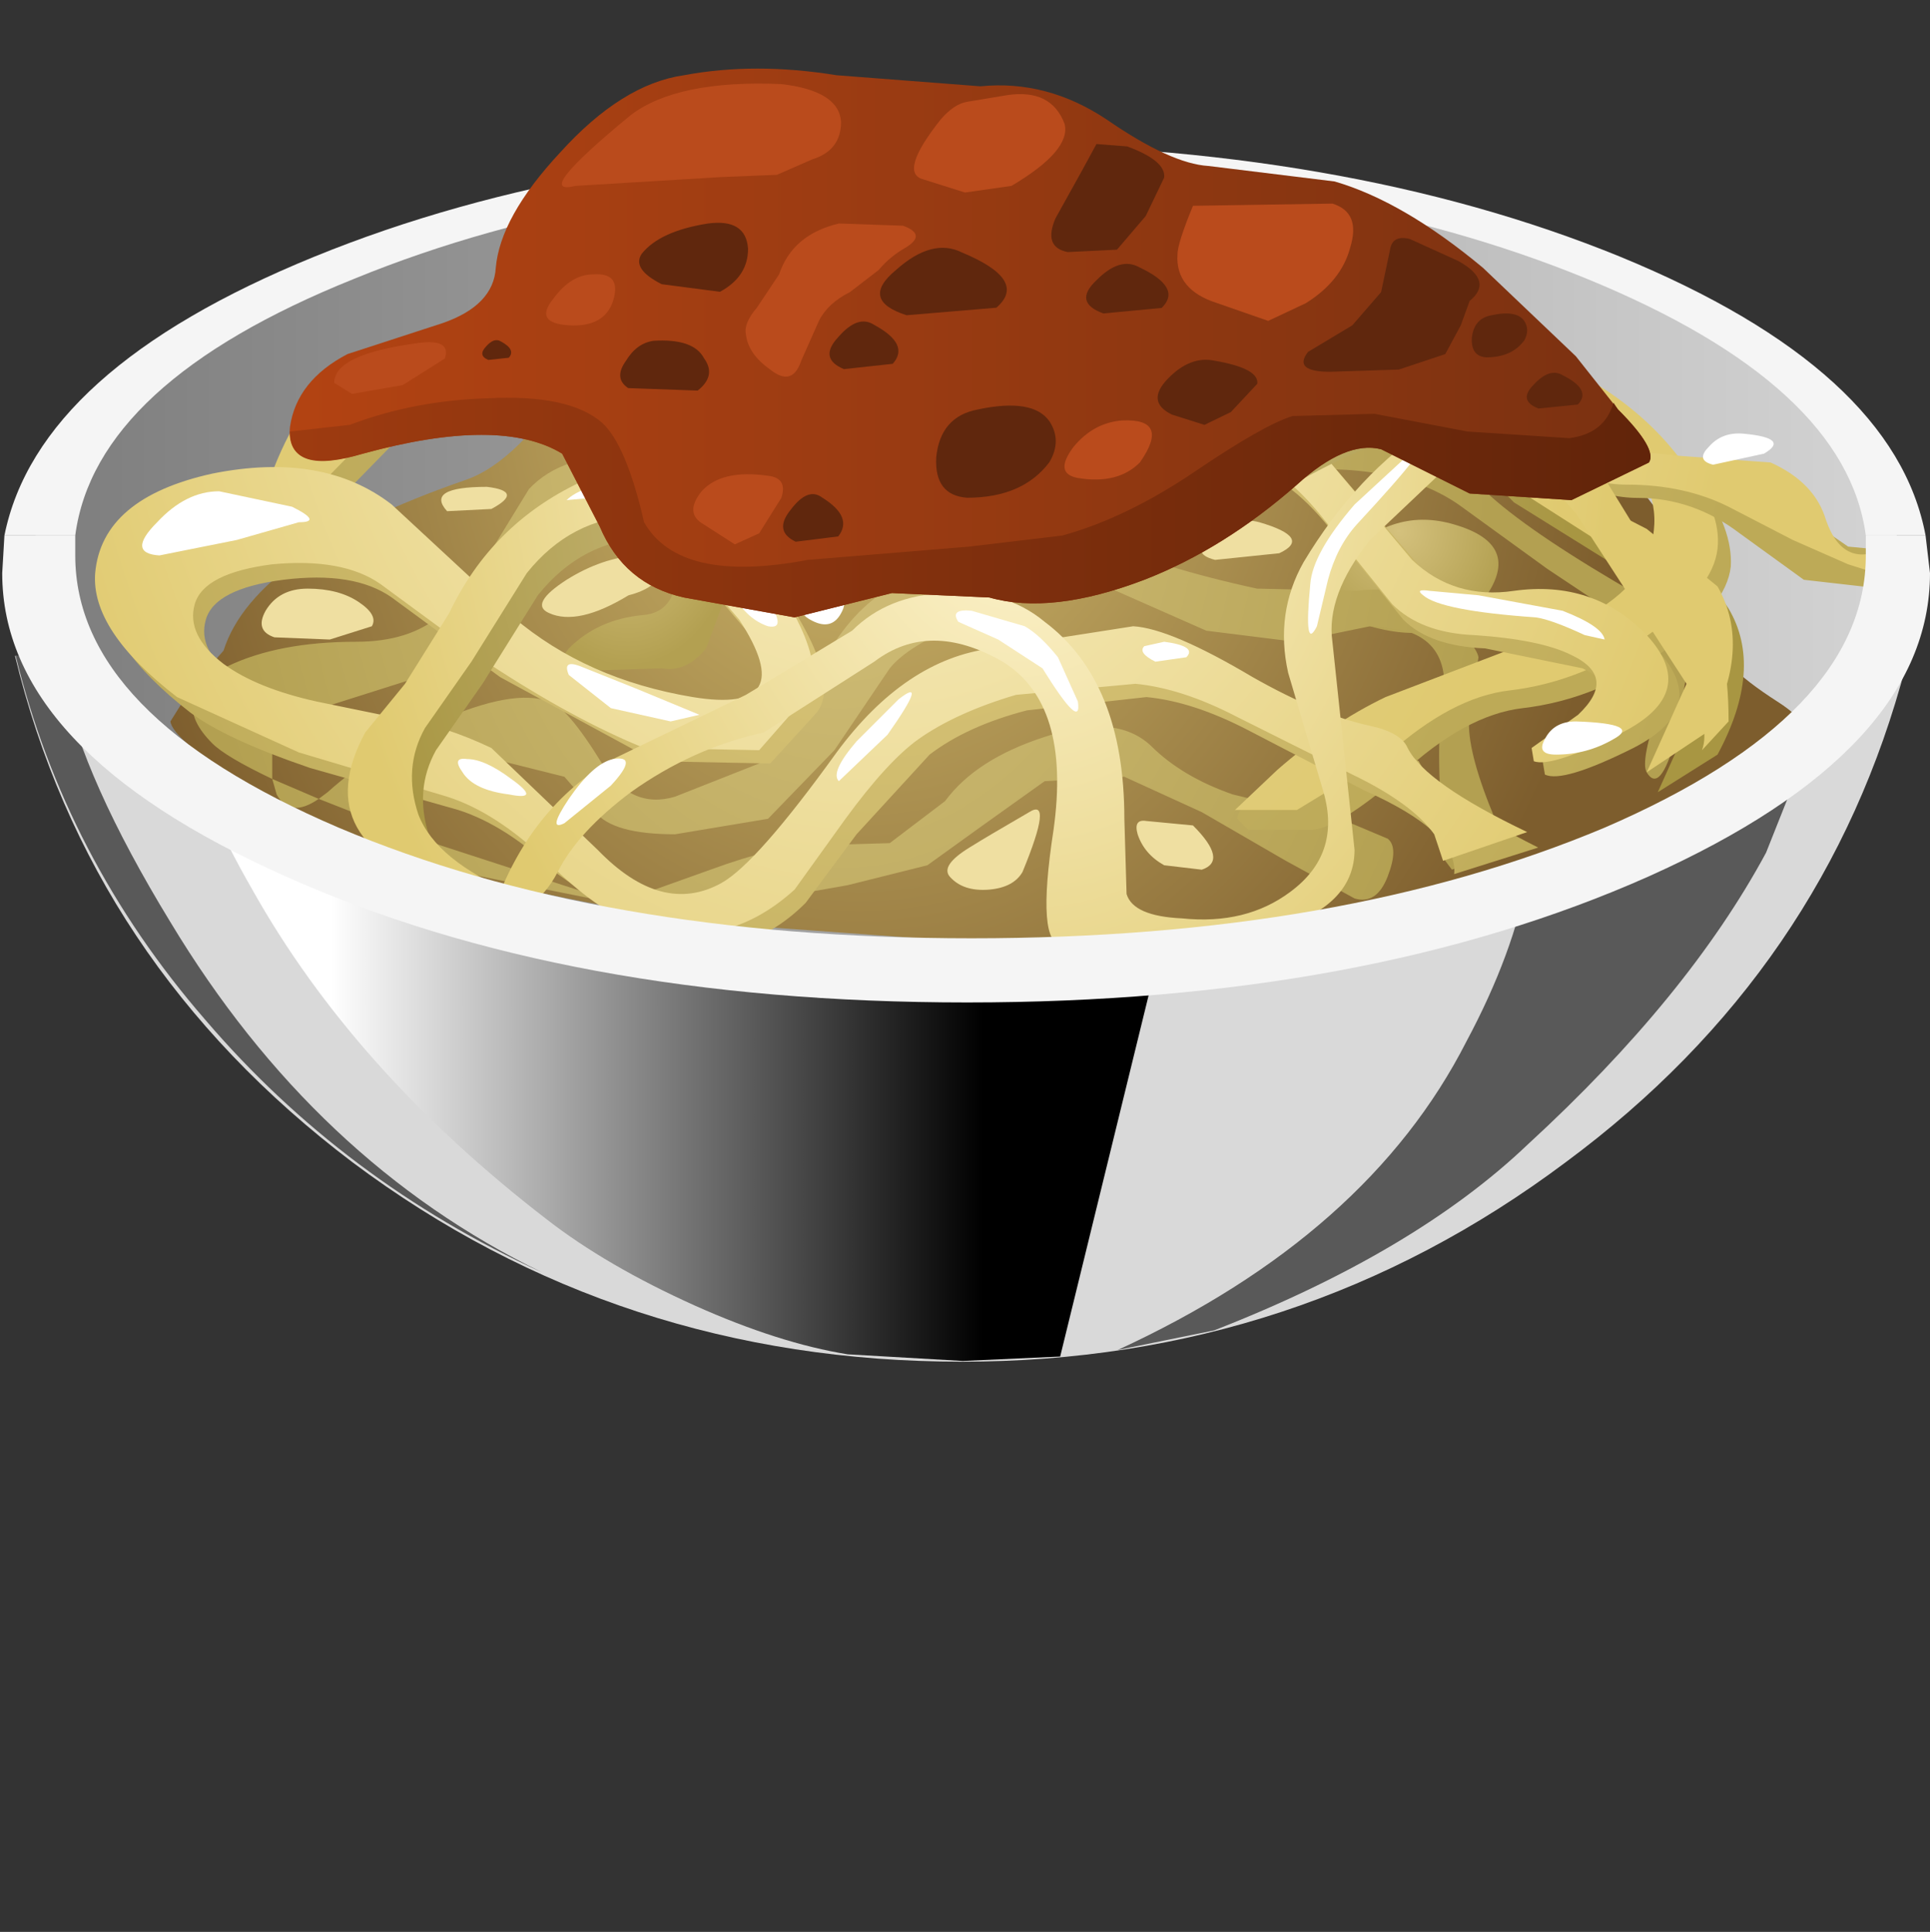 <?xml version="1.0" encoding="UTF-8" standalone="no"?>
<svg xmlns:xlink="http://www.w3.org/1999/xlink" height="43.65px" width="43.6px" xmlns="http://www.w3.org/2000/svg">
  <rect width="100%" height="100%" fill="#333333" stroke="none"/>
  <g transform="matrix(1.0, 0.0, 0.0, 1.0, 0.0, 0.0)">
    <use height="10.8" transform="matrix(1.24, 0.0, 0.0, 1.477, 0.338, 14.815)" width="34.45" xlink:href="#shape0"/>
    <use height="14.05" transform="matrix(1.0, 0.0, 0.0, 1.0, 4.25, 16.7)" width="22.65" xlink:href="#sprite0"/>
    <use height="14.5" transform="matrix(1.0, 0.0, 0.0, 1.0, 25.25, 16.0)" width="15.95" xlink:href="#sprite1"/>
    <use height="13.95" transform="matrix(1.0, 0.0, 0.0, 1.0, 0.35, 14.8)" width="11.9" xlink:href="#sprite2"/>
    <use height="20.7" transform="matrix(1.0, 0.0, 0.0, 1.0, 0.1, 1.55)" width="43.4" xlink:href="#shape4"/>
    <use height="1.6" transform="matrix(1.0, 0.0, 0.0, 1.0, 14.45, 5.05)" width="2.45" xlink:href="#sprite3"/>
    <use height="1.35" transform="matrix(1.0, 0.0, 0.0, 1.0, 14.0, 7.7)" width="2.0" xlink:href="#sprite4"/>
    <use height="2.1" transform="matrix(1.0, 0.0, 0.0, 1.0, 21.15, 9.15)" width="2.7" xlink:href="#sprite5"/>
    <use height="1.25" transform="matrix(1.0, 0.0, 0.0, 1.0, 24.55, 5.95)" width="1.85" xlink:href="#sprite6"/>
    <use height="2.55" transform="matrix(1.0, 0.0, 0.0, 1.0, 23.75, 3.2)" width="2.55" xlink:href="#sprite7"/>
    <use height="3.0" transform="matrix(1.0, 0.0, 0.0, 1.0, 29.45, 5.4)" width="3.95" xlink:href="#sprite8"/>
    <use height="1.0" transform="matrix(1.0, 0.0, 0.0, 1.0, 33.25, 7.05)" width="1.25" xlink:href="#sprite9"/>
    <use height="0.9" transform="matrix(1.0, 0.0, 0.0, 1.0, 34.5, 8.4)" width="1.25" xlink:href="#sprite10"/>
    <use height="1.45" transform="matrix(1.0, 0.0, 0.0, 1.0, 26.15, 8.15)" width="2.25" xlink:href="#sprite11"/>
    <use height="1.7" transform="matrix(1.0, 0.0, 0.0, 1.0, 19.9, 5.6)" width="2.85" xlink:href="#sprite12"/>
    <use height="1.2" transform="matrix(1.0, 0.0, 0.0, 1.0, 18.75, 7.25)" width="1.55" xlink:href="#sprite13"/>
    <use height="1.2" transform="matrix(1.0, 0.0, 0.0, 1.0, 17.7, 11.15)" width="1.35" xlink:href="#sprite14"/>
    <use height="0.5" transform="matrix(1.0, 0.0, 0.0, 1.0, 10.9, 7.7)" width="0.65" xlink:href="#sprite15"/>
    <use height="20.75" transform="matrix(1.0, 0.0, 0.0, 1.0, 0.05, 1.9)" width="43.55" xlink:href="#shape12"/>
  </g>
  <defs>
    <g id="shape0" transform="matrix(1.0, 0.0, 0.0, 1.0, -4.75, -32.85)">
      <path d="M39.05 33.05 L39.2 33.0 Q37.75 37.65 33.0 40.6 28.15 43.65 22.0 43.65 15.75 43.65 10.9 40.6 6.1 37.55 4.75 32.85 L5.05 32.95 Q6.55 34.05 11.2 34.8 L22.15 35.5 32.8 34.8 Q37.45 34.15 39.05 33.05" fill="#d9d9d9" fill-rule="evenodd" stroke="none"/>
    </g>
    <g id="sprite0" transform="matrix(1.0, 0.0, 0.0, 1.0, 0.0, 0.0)">
      <use height="14.05" transform="matrix(1.0, 0.0, 0.0, 1.0, 0.0, 0.0)" width="22.65" xlink:href="#shape1"/>
    </g>
    <g id="shape1" transform="matrix(1.0, 0.0, 0.0, 1.0, 0.0, 0.0)">
      <path d="M2.5 0.6 Q8.55 2.0 17.65 2.0 L22.65 1.9 19.7 13.95 17.5 14.05 14.9 13.9 Q13.35 13.65 11.45 12.8 9.45 11.9 8.1 10.85 3.75 7.5 1.45 3.4 0.3 1.4 0.0 0.0 L2.5 0.6" fill="url(#gradient0)" fill-rule="evenodd" stroke="none"/>
    </g>
    <linearGradient gradientTransform="matrix(0.009, 0.0, 0.0, -0.009, 10.6, 7.05)" gradientUnits="userSpaceOnUse" id="gradient0" spreadMethod="pad" x1="-819.2" x2="819.2">
      <stop offset="0.0" stop-color="#ffffff"/>
      <stop offset="1.0" stop-color="#000000"/>
    </linearGradient>
    <g id="sprite1" transform="matrix(1.0, 0.0, 0.0, 1.0, 0.0, 0.0)">
      <use height="13.1" transform="matrix(0.927, 0.0, 0.0, 1.107, 0.0, 0.0)" width="17.2" xlink:href="#shape2"/>
    </g>
    <g id="shape2" transform="matrix(1.0, 0.0, 0.0, 1.0, 0.0, 0.0)">
      <path d="M10.15 1.55 Q14.85 0.85 17.2 0.0 L15.8 2.95 Q13.9 5.9 10.0 8.9 7.25 11.1 2.35 12.7 L0.0 13.1 Q6.1 10.75 8.5 6.8 9.65 5.0 10.0 3.4 L10.15 1.55" fill="#595959" fill-rule="evenodd" stroke="none"/>
    </g>
    <g id="sprite2" transform="matrix(1.0, 0.0, 0.0, 1.0, 0.0, 0.0)">
      <use height="12.6" transform="matrix(0.933, 0.0, 0.0, 1.107, 0.0, 0.0)" width="12.75" xlink:href="#shape3"/>
    </g>
    <g id="shape3" transform="matrix(1.0, 0.0, 0.0, 1.0, 0.0, 0.0)">
      <path d="M12.75 12.6 Q7.95 10.75 4.6 7.45 1.2 4.15 0.0 0.0 L0.4 0.1 1.15 0.55 Q1.65 2.55 3.75 5.45 7.25 10.35 12.75 12.6" fill="#595959" fill-rule="evenodd" stroke="none"/>
    </g>
    <g id="shape4" transform="matrix(1.0, 0.0, 0.0, 1.0, -0.1, -1.55)">
      <path d="M36.75 6.15 Q42.9 8.9 42.9 12.8 42.9 16.7 36.75 19.5 30.55 22.25 21.85 22.25 13.1 22.25 6.95 19.5 0.75 16.7 0.75 12.8 0.75 8.9 6.95 6.15 13.1 3.4 21.85 3.4 30.55 3.4 36.75 6.15" fill="url(#gradient1)" fill-rule="evenodd" stroke="none"/>
      <path d="M43.5 12.1 L42.15 12.1 Q41.7 8.7 35.85 6.3 30.0 3.9 21.95 3.9 13.85 3.9 8.0 6.3 2.15 8.65 1.7 12.1 L0.1 12.1 Q0.85 8.35 7.1 5.8 13.35 3.25 21.85 3.25 30.35 3.25 36.6 5.8 42.8 8.35 43.5 12.1" fill="#f5f5f5" fill-rule="evenodd" stroke="none"/>
      <path d="M24.9 21.5 L15.95 20.85 Q12.05 20.25 9.3 19.45 7.4 18.9 5.55 17.75 3.9 16.7 3.85 16.3 L4.35 15.5 5.05 14.7 Q5.75 12.5 10.5 10.85 11.7 10.45 13.0 8.4 14.2 6.5 14.95 6.45 19.0 6.1 21.55 6.55 22.45 6.7 24.3 7.6 25.85 8.35 26.9 8.3 L31.35 7.9 Q34.45 7.75 35.15 8.55 L37.45 11.55 Q38.85 13.7 38.8 14.45 38.75 14.95 40.15 15.85 41.25 16.55 40.55 17.05 38.6 18.4 35.6 19.5 30.6 21.3 24.9 21.5" fill="url(#gradient2)" fill-rule="evenodd" stroke="none"/>
      <path d="M14.95 6.45 Q16.2 6.2 15.4 7.15 14.3 8.4 14.6 8.75 L16.05 8.6 Q17.05 8.1 17.15 8.35 17.35 8.95 16.55 9.35 L14.1 9.45 Q12.65 9.15 13.3 7.9 13.95 6.7 14.95 6.45" fill="url(#gradient3)" fill-rule="evenodd" stroke="none"/>
      <path d="M15.9 11.4 Q16.55 11.3 16.6 12.05 L16.4 13.45 15.95 14.65 Q15.5 15.2 14.95 15.1 L13.4 15.15 12.4 15.25 12.85 14.65 Q13.5 14.0 14.5 13.9 15.35 13.85 15.3 12.65 15.25 11.45 15.9 11.4" fill="url(#gradient4)" fill-rule="evenodd" stroke="none"/>
      <path d="M32.85 11.85 Q34.4 12.3 33.55 13.5 32.7 14.65 30.95 14.15 29.25 13.65 30.4 12.55 31.5 11.45 32.85 11.85" fill="url(#gradient5)" fill-rule="evenodd" stroke="none"/>
      <path d="M32.5 13.8 Q33.35 14.55 33.4 14.85 L33.2 16.15 Q33.1 16.8 33.65 18.2 34.1 19.25 33.6 19.35 L32.8 19.65 32.65 19.45 Q32.4 16.9 32.6 15.85 32.85 14.15 30.95 14.15 L29.25 14.5 27.25 14.25 25.1 13.3 Q24.1 12.9 23.5 13.3 L21.7 14.1 Q20.5 14.6 20.1 15.1 L18.85 16.95 17.35 18.5 15.25 18.85 Q13.85 18.85 13.45 18.35 L12.75 17.55 11.35 17.2 Q10.35 17.1 9.3 17.65 8.3 18.2 8.6 18.6 L9.95 19.1 13.95 20.4 16.05 19.65 Q17.55 19.1 18.4 19.1 L20.1 19.05 21.35 18.1 Q22.05 17.15 23.6 16.65 25.2 16.1 26.0 16.85 26.7 17.55 27.85 17.95 L29.3 18.3 30.4 18.55 31.35 18.95 Q31.6 19.15 31.35 19.8 31.1 20.45 30.6 20.3 L29.05 19.45 27.15 18.35 25.4 17.55 23.6 17.65 22.2 18.65 20.95 19.55 19.15 20.0 17.45 20.3 16.75 20.55 15.55 20.65 13.95 20.4 13.85 20.4 10.85 19.8 Q8.95 19.05 8.6 18.6 L7.2 18.05 Q6.55 18.5 6.25 17.95 L6.15 17.6 Q5.1 17.1 4.8 16.8 3.75 15.75 5.15 15.05 6.3 14.5 8.05 14.5 9.25 14.5 9.95 13.9 L11.0 12.6 11.95 11.05 Q12.7 10.25 14.2 10.3 L16.95 9.75 18.75 8.85 20.25 8.55 22.45 9.0 Q23.1 9.2 24.0 10.0 L26.7 10.3 30.85 9.85 Q32.3 9.85 33.45 11.0 34.3 11.85 36.5 13.15 38.25 14.15 38.2 14.65 L37.85 16.7 Q37.5 17.95 37.2 17.45 37.05 17.2 37.5 15.9 37.85 14.75 37.05 14.25 L34.95 12.85 32.95 11.4 Q31.5 10.4 28.9 10.65 L26.65 11.0 24.35 10.8 23.5 9.9 Q23.15 9.45 21.85 9.5 L18.7 10.2 15.9 10.9 13.65 11.25 Q12.65 11.55 12.1 12.45 L10.9 14.3 Q10.15 15.2 9.3 15.35 L7.25 16.0 Q6.2 16.45 6.15 16.8 L6.15 17.6 7.2 18.05 7.4 17.9 Q8.4 17.0 9.9 16.3 11.6 15.55 12.4 15.85 12.8 15.95 13.6 17.25 14.25 18.3 15.25 18.0 L17.15 17.25 Q17.75 16.85 18.2 15.75 19.4 12.95 21.4 12.95 21.95 12.95 22.75 12.25 23.4 11.7 24.45 12.1 26.3 12.85 28.4 13.3 L30.65 13.35 Q31.8 13.2 32.5 13.8" fill="url(#gradient6)" fill-rule="evenodd" stroke="none"/>
      <path d="M35.3 9.4 L30.1 8.6 Q28.95 8.5 27.45 7.3 25.85 6.05 25.1 5.9 L22.75 5.1 Q21.4 4.8 19.9 5.9 L16.95 8.25 Q15.6 9.3 14.6 9.4 L11.8 9.15 Q10.05 8.95 9.3 9.6 L7.1 11.85 Q5.9 13.0 6.1 12.15 7.2 8.15 9.8 8.15 L11.45 8.15 Q15.2 8.6 16.5 7.35 L19.65 4.75 Q22.1 3.25 23.6 3.65 24.55 3.95 26.55 5.65 28.4 7.25 30.0 7.5 L33.75 8.15 Q35.45 8.5 36.45 9.1 37.6 9.85 38.4 10.9 39.15 11.95 39.1 12.8 39.0 13.7 37.6 14.7 36.1 15.8 34.4 16.0 33.1 16.15 31.65 17.5 30.2 18.75 29.6 18.75 L28.2 18.75 27.95 18.5 Q27.95 18.15 29.2 17.5 L33.8 15.55 Q37.0 14.1 37.45 13.1 38.0 11.95 37.2 10.8 36.5 9.7 35.3 9.4" fill="url(#gradient7)" fill-rule="evenodd" stroke="none"/>
      <path d="M35.0 9.0 L29.8 8.2 Q28.65 8.1 27.15 6.9 25.55 5.65 24.8 5.5 L22.45 4.7 Q21.1 4.4 19.6 5.5 L16.65 7.85 Q15.3 8.9 14.3 9.0 L11.5 8.75 Q9.7 8.55 8.95 9.2 L6.75 11.45 Q5.55 12.65 5.8 11.75 6.9 7.75 9.45 7.75 L11.1 7.75 Q14.9 8.2 16.15 6.95 L19.35 4.35 Q21.8 2.85 23.25 3.25 24.25 3.55 26.25 5.25 28.1 6.85 29.65 7.1 L33.4 7.7 Q35.1 8.05 36.1 8.7 37.3 9.45 38.05 10.5 38.9 11.55 38.8 12.4 38.7 13.3 37.3 14.3 35.8 15.4 34.1 15.6 32.8 15.75 31.35 17.05 L29.3 18.3 27.9 18.3 28.85 17.4 Q30.05 16.35 31.3 15.75 L34.7 14.45 Q36.7 13.7 37.15 12.7 37.7 11.55 36.9 10.4 36.2 9.3 35.0 9.0" fill="url(#gradient8)" fill-rule="evenodd" stroke="none"/>
      <path d="M40.75 13.1 L39.3 12.05 Q38.25 11.25 37.0 11.25 35.6 11.25 34.15 9.85 L32.05 7.25 Q31.3 6.15 29.4 6.3 27.75 6.4 26.5 7.25 24.85 8.4 24.15 9.25 23.05 10.55 24.8 10.45 L27.7 9.6 Q28.9 9.2 30.05 10.45 L32.2 12.95 Q33.15 13.9 34.5 13.65 36.25 13.4 37.45 14.7 38.65 16.0 36.9 16.9 35.3 17.7 34.9 17.5 L34.85 17.2 35.9 16.45 Q36.8 15.6 35.75 15.1 L33.55 14.65 Q32.3 14.6 31.7 14.0 L30.05 11.95 Q29.05 10.7 28.15 10.6 L26.05 10.85 23.4 11.25 20.85 11.7 Q19.95 11.95 19.6 11.1 L18.55 8.2 Q17.9 6.25 17.45 5.8 16.55 4.8 15.4 4.65 13.85 4.35 13.5 6.45 13.2 8.45 14.55 10.05 L16.95 12.4 Q19.15 15.2 18.45 16.1 L17.4 17.25 14.8 17.2 11.3 15.3 8.85 13.5 Q8.0 12.9 6.4 13.1 4.85 13.3 4.65 14.0 4.45 14.7 5.3 15.3 6.05 15.85 7.4 16.15 L9.35 16.55 Q10.3 16.7 11.35 17.2 L13.8 19.5 Q15.25 21.0 16.55 20.25 17.35 19.8 19.15 17.3 20.7 15.25 22.65 14.95 L25.85 14.5 Q26.7 14.5 28.55 15.6 30.05 16.45 31.2 16.7 L32.05 17.2 Q32.45 18.0 34.75 19.15 L32.85 19.75 Q32.95 18.8 30.8 17.85 L28.2 16.5 Q26.95 15.85 25.9 15.75 L23.2 16.05 Q21.85 16.4 21.0 17.05 L19.35 18.85 18.2 20.4 Q16.7 21.9 14.65 21.2 L12.6 19.75 Q11.45 18.65 10.35 18.3 L7.0 17.35 Q5.1 16.7 4.3 16.1 2.3 14.55 2.4 13.25 2.55 11.55 5.05 11.05 7.55 10.55 9.1 11.75 L11.85 14.3 Q13.55 15.7 15.9 16.1 18.35 16.5 16.95 14.35 L13.5 10.3 Q11.85 8.45 11.7 6.95 11.6 5.4 13.15 3.9 14.7 2.4 16.5 3.3 18.2 4.1 19.2 6.3 L20.0 9.75 Q20.2 10.85 21.85 9.5 25.5 6.6 26.7 5.85 29.65 4.0 31.2 4.85 32.55 5.55 32.9 6.5 33.4 7.85 34.1 8.55 L36.3 10.35 38.25 10.5 Q39.05 10.25 40.3 11.35 L41.75 12.35 42.8 12.45 42.9 12.9 Q43.6 13.35 42.95 13.35 L40.75 13.1" fill="url(#gradient9)" fill-rule="evenodd" stroke="none"/>
      <path d="M41.75 12.75 L40.5 12.2 39.05 11.45 Q38.05 10.95 36.75 10.95 35.35 10.95 33.9 9.55 L31.8 6.95 Q31.05 5.85 29.15 6.0 27.45 6.1 26.25 6.95 24.6 8.1 23.9 8.95 22.8 10.25 24.55 10.15 L27.45 9.3 Q28.65 8.9 29.8 10.15 L31.9 12.65 Q32.85 13.55 34.2 13.35 36.0 13.1 37.2 14.35 38.4 15.65 36.65 16.55 35.05 17.35 34.65 17.2 L34.6 16.9 35.65 16.15 Q36.55 15.3 35.5 14.8 34.8 14.45 33.3 14.35 32.1 14.3 31.45 13.65 L29.8 11.6 Q28.8 10.4 27.9 10.3 L25.8 10.55 23.15 10.95 20.6 11.4 Q19.7 11.65 19.35 10.8 L18.3 7.9 Q17.65 5.95 17.2 5.5 16.25 4.5 15.15 4.3 13.6 4.05 13.25 6.15 12.95 8.15 14.3 9.7 L16.7 12.05 Q18.9 14.85 18.2 15.75 L17.15 16.95 14.55 16.9 Q12.95 16.25 11.05 15.0 L8.6 13.2 Q7.75 12.6 6.15 12.75 4.6 12.95 4.4 13.65 4.2 14.35 5.05 15.0 5.8 15.55 7.15 15.85 L9.1 16.25 Q10.05 16.4 11.1 16.9 L13.5 19.2 Q14.95 20.7 16.3 19.95 17.1 19.5 18.9 17.0 20.45 14.9 22.4 14.65 L25.6 14.15 Q26.45 14.2 28.3 15.3 29.8 16.15 30.95 16.4 31.65 16.55 31.8 16.9 32.2 17.7 34.5 18.8 L32.6 19.45 32.4 18.85 Q31.9 18.15 30.55 17.5 L27.95 16.2 Q26.7 15.55 25.65 15.45 L22.95 15.7 Q21.6 16.1 20.75 16.7 20.05 17.2 19.1 18.5 L17.95 20.1 Q16.35 21.55 14.4 20.9 13.5 20.6 12.35 19.45 11.2 18.35 10.1 18.0 L6.75 17.0 4.0 15.75 Q2.05 14.25 2.15 12.95 2.3 11.25 4.8 10.7 7.3 10.2 8.85 11.4 L11.6 13.95 Q13.25 15.35 15.65 15.75 18.1 16.15 16.7 14.0 L13.25 10.0 Q11.6 8.1 11.45 6.65 11.35 5.1 12.9 3.55 14.45 2.1 16.25 2.95 17.95 3.75 18.95 5.95 L19.7 9.45 Q19.95 10.5 21.6 9.2 L26.45 5.55 Q29.4 3.7 30.95 4.5 32.25 5.2 32.65 6.2 33.1 7.45 33.85 8.2 L36.05 10.1 37.95 10.3 40.0 10.45 Q41.0 10.9 41.25 11.75 41.65 12.9 42.65 12.35 43.35 13.05 42.7 13.05 L41.75 12.75" fill="url(#gradient10)" fill-rule="evenodd" stroke="none"/>
      <path d="M31.7 9.1 Q32.8 9.1 33.55 9.55 L35.35 11.1 Q36.05 11.75 37.45 12.45 38.6 13.05 39.05 13.75 39.85 15.1 38.8 17.05 L37.45 17.9 38.35 15.9 Q38.9 14.6 37.25 13.25 L34.2 11.35 Q33.05 10.15 32.4 9.9 31.35 9.6 28.45 11.4 25.75 13.15 22.95 13.15 L19.85 13.2 Q19.2 13.55 17.65 12.9 15.8 12.1 14.65 12.15 13.15 12.2 12.15 13.45 L10.9 15.45 9.85 16.95 Q9.35 17.85 9.7 18.9 10.35 20.55 13.65 21.2 13.0 21.35 10.5 20.55 7.15 19.5 8.5 17.05 L9.4 15.95 10.4 14.3 Q11.35 12.35 13.35 11.4 15.7 10.2 18.2 11.6 18.95 12.05 19.75 12.1 L21.55 12.15 Q24.85 12.15 26.1 11.4 L28.7 10.05 Q30.7 9.1 31.7 9.1" fill="url(#gradient11)" fill-rule="evenodd" stroke="none"/>
      <path d="M31.45 8.6 Q32.5 8.6 33.3 9.1 L35.1 10.6 Q35.8 11.25 37.2 11.95 L38.8 13.25 Q39.6 14.65 38.55 16.55 L37.2 17.45 38.1 15.45 Q38.65 14.15 37.0 12.8 L33.95 10.85 32.15 9.4 Q31.1 9.1 28.2 10.95 25.5 12.7 22.7 12.65 L19.6 12.7 Q18.95 13.05 17.4 12.4 15.55 11.65 14.4 11.65 12.9 11.7 11.9 12.95 L10.65 14.95 9.6 16.45 Q9.1 17.35 9.45 18.4 9.85 19.45 11.65 20.2 L13.4 20.75 10.2 20.1 Q6.9 19.05 8.25 16.55 L9.15 15.45 10.15 13.85 Q11.1 11.85 13.1 10.9 15.45 9.7 17.95 11.1 18.7 11.55 19.5 11.6 L21.3 11.65 Q24.55 11.65 25.9 10.95 L28.45 9.55 Q30.45 8.6 31.45 8.6" fill="url(#gradient12)" fill-rule="evenodd" stroke="none"/>
      <path d="M30.95 12.2 Q29.95 13.45 30.1 14.5 L30.6 19.2 Q30.6 21.65 24.0 21.35 23.4 21.35 23.8 18.75 24.2 15.9 22.65 14.95 21.0 14.0 19.75 14.95 L17.25 16.55 Q15.65 16.9 14.25 17.9 13.05 18.8 12.6 19.7 12.05 20.75 11.15 20.55 11.95 18.25 13.85 17.15 L16.85 15.7 19.25 14.25 Q20.05 13.45 21.35 13.4 22.7 13.3 23.6 14.05 25.4 15.4 25.4 18.5 L25.45 20.2 Q25.6 20.7 26.7 20.75 28.15 20.9 29.15 20.15 30.3 19.3 29.9 17.9 L29.1 15.2 Q28.8 13.85 29.45 12.7 30.65 10.7 32.35 9.6 34.7 8.2 36.0 10.4 L37.75 13.25 38.45 13.9 Q39.05 14.4 39.05 16.3 L38.45 16.95 Q38.65 16.4 38.1 15.45 L35.6 11.6 34.4 10.25 Q33.7 9.85 32.85 10.4 L30.95 12.2" fill="url(#gradient13)" fill-rule="evenodd" stroke="none"/>
      <path d="M14.4 3.45 Q14.8 3.45 14.4 3.7 L13.3 4.45 Q12.45 5.25 12.45 7.6 12.45 8.15 12.25 7.6 12.0 7.05 12.05 6.05 12.1 4.95 12.9 4.15 13.6 3.45 14.4 3.45" fill="#ffffff" fill-rule="evenodd" stroke="none"/>
      <path d="M4.95 11.1 L6.6 11.45 Q7.3 11.8 6.75 11.8 L5.35 12.2 3.6 12.55 Q2.85 12.5 3.55 11.8 4.2 11.1 4.95 11.1" fill="#ffffff" fill-rule="evenodd" stroke="none"/>
      <path d="M18.95 6.8 Q19.35 8.1 19.1 8.1 18.8 8.1 18.65 7.25 18.5 6.5 18.65 6.3 L18.95 6.8" fill="#ffffff" fill-rule="evenodd" stroke="none"/>
      <path d="M22.85 3.6 L23.7 4.15 Q23.95 4.6 23.35 4.35 L22.15 4.25 21.2 4.3 Q20.85 4.15 21.6 3.85 L22.85 3.6" fill="#ffffff" fill-rule="evenodd" stroke="none"/>
      <path d="M30.35 4.65 Q30.9 4.85 30.85 5.15 L30.25 5.2 28.85 5.4 27.7 5.6 Q27.35 5.35 28.55 4.9 L30.35 4.65" fill="#ffffff" fill-rule="evenodd" stroke="none"/>
      <path d="M21.8 9.7 Q22.55 9.45 22.35 10.05 22.15 10.65 21.4 10.65 20.7 10.65 21.05 10.25 21.35 9.85 21.8 9.7" fill="#ffffff" fill-rule="evenodd" stroke="none"/>
      <path d="M39.4 9.8 Q40.45 9.9 39.85 10.25 L38.7 10.5 Q38.3 10.4 38.6 10.1 38.9 9.75 39.4 9.8" fill="#ffffff" fill-rule="evenodd" stroke="none"/>
      <path d="M15.5 10.8 Q16.4 11.0 15.9 11.1 L14.8 11.0 13.35 11.25 12.8 11.3 Q13.1 11.0 14.0 10.85 L15.5 10.8" fill="#ffffff" fill-rule="evenodd" stroke="none"/>
      <path d="M8.3 8.3 L9.05 8.25 8.7 8.55 7.8 9.45 7.2 9.9 Q6.95 9.65 7.45 9.0 L8.3 8.3" fill="#ffffff" fill-rule="evenodd" stroke="none"/>
      <path d="M23.15 14.15 Q23.5 14.35 23.9 14.85 L24.35 15.85 Q24.45 16.55 23.55 15.1 L22.55 14.45 21.65 14.05 Q21.45 13.75 21.95 13.8 L23.15 14.15" fill="#ffffff" fill-rule="evenodd" stroke="none"/>
      <path d="M26.3 14.5 Q27.05 14.6 26.8 14.85 L26.1 14.95 Q25.7 14.75 25.85 14.6 L26.3 14.5" fill="#ffffff" fill-rule="evenodd" stroke="none"/>
      <path d="M20.3 15.8 Q21.0 15.25 20.05 16.6 L18.95 17.65 Q18.75 17.45 19.35 16.75 L20.3 15.8" fill="#ffffff" fill-rule="evenodd" stroke="none"/>
      <path d="M31.9 10.2 Q32.55 9.8 30.65 11.85 30.2 12.35 30.0 13.1 L29.75 14.15 Q29.45 14.75 29.6 13.2 29.65 12.5 30.6 11.4 L31.9 10.2" fill="#ffffff" fill-rule="evenodd" stroke="none"/>
      <path d="M33.4 13.45 L35.3 13.8 Q36.2 14.15 36.25 14.45 L35.8 14.35 Q35.05 14.0 34.7 13.95 32.55 13.8 32.15 13.45 31.95 13.3 32.3 13.35 L33.4 13.45" fill="#ffffff" fill-rule="evenodd" stroke="none"/>
      <path d="M35.6 16.3 Q37.1 16.35 36.45 16.7 35.85 17.05 35.15 17.05 34.7 17.05 34.9 16.7 35.1 16.3 35.6 16.3" fill="#ffffff" fill-rule="evenodd" stroke="none"/>
      <path d="M11.0 11.0 Q11.85 11.1 11.1 11.5 L10.1 11.55 Q9.6 11.0 11.0 11.0" fill="#efdfa1" fill-rule="evenodd" stroke="none"/>
      <path d="M6.95 13.3 Q7.65 13.3 8.1 13.6 8.55 13.9 8.4 14.15 L7.45 14.45 6.2 14.4 Q5.75 14.25 6.0 13.8 6.3 13.3 6.95 13.3" fill="#efdfa1" fill-rule="evenodd" stroke="none"/>
      <path d="M14.4 12.55 Q15.25 12.5 15.0 12.9 14.8 13.3 14.2 13.45 13.05 14.15 12.4 13.85 11.95 13.65 12.8 13.1 13.6 12.6 14.4 12.55" fill="#efdfa1" fill-rule="evenodd" stroke="none"/>
      <path d="M17.2 13.35 Q17.85 14.25 17.35 14.15 16.9 14.0 16.6 13.5 16.3 13.05 16.55 12.9 16.8 12.75 17.2 13.35" fill="#ffffff" fill-rule="evenodd" stroke="none"/>
      <path d="M14.35 15.55 L15.8 16.15 15.15 16.3 13.8 16.0 12.85 15.25 Q12.7 14.9 13.1 15.05 L14.35 15.55" fill="#ffffff" fill-rule="evenodd" stroke="none"/>
      <path d="M18.75 13.25 Q19.2 13.25 19.05 13.75 18.85 14.25 18.4 14.05 17.95 13.85 18.15 13.55 18.35 13.25 18.75 13.25" fill="#ffffff" fill-rule="evenodd" stroke="none"/>
      <path d="M21.55 7.0 Q22.7 7.2 22.65 7.55 22.6 7.85 22.05 7.85 L20.95 7.7 Q20.25 7.5 20.05 7.3 19.85 7.05 20.35 6.95 L21.55 7.0" fill="#ffffff" fill-rule="evenodd" stroke="none"/>
      <path d="M25.65 8.7 Q28.0 8.7 27.0 9.0 L26.1 9.25 25.25 9.35 Q24.8 9.3 25.0 9.0 25.2 8.7 25.65 8.7" fill="#efdfa1" fill-rule="evenodd" stroke="none"/>
      <path d="M26.45 10.85 Q27.3 10.5 26.9 10.9 L25.85 11.7 24.1 12.1 22.5 12.1 Q22.1 12.0 22.95 11.75 L24.5 11.5 25.55 11.3 26.45 10.85" fill="#ffffff" fill-rule="evenodd" stroke="none"/>
      <path d="M26.95 18.65 Q27.75 19.45 27.15 19.65 L26.3 19.55 Q25.85 19.3 25.7 18.85 25.6 18.5 25.9 18.55 L26.95 18.65" fill="#efdfa1" fill-rule="evenodd" stroke="none"/>
      <path d="M23.25 18.35 Q23.8 18.0 23.1 19.7 22.9 20.05 22.35 20.1 21.75 20.15 21.45 19.8 21.25 19.55 21.9 19.15 22.3 18.9 23.25 18.35" fill="#efdfa1" fill-rule="evenodd" stroke="none"/>
      <path d="M11.55 17.6 Q12.25 18.1 11.5 17.95 10.7 17.85 10.45 17.45 10.2 17.1 10.55 17.15 10.95 17.15 11.55 17.6" fill="#ffffff" fill-rule="evenodd" stroke="none"/>
      <path d="M13.85 17.15 Q14.45 17.05 13.8 17.75 L12.75 18.6 Q12.35 18.8 12.85 18.05 13.4 17.25 13.85 17.15" fill="#ffffff" fill-rule="evenodd" stroke="none"/>
      <path d="M32.75 8.9 Q34.65 9.6 35.0 10.9 34.65 10.4 33.35 9.8 L31.85 9.1 Q31.65 8.9 32.0 8.85 L32.75 8.9" fill="#ffffff" fill-rule="evenodd" stroke="none"/>
      <path d="M28.45 11.8 Q29.65 12.15 28.9 12.5 L27.45 12.65 Q26.85 12.5 27.4 12.1 27.9 11.65 28.45 11.8" fill="#efdfa1" fill-rule="evenodd" stroke="none"/>
      <path d="M18.55 10.35 Q19.1 10.25 19.0 10.8 18.95 11.35 18.55 11.25 L18.15 10.8 18.55 10.35" fill="#ffffff" fill-rule="evenodd" stroke="none"/>
      <path d="M16.75 6.45 Q17.1 6.3 16.85 6.7 L16.15 7.35 Q14.9 8.15 14.35 8.0 14.05 7.95 14.45 7.75 L15.25 7.45 15.9 7.05 16.75 6.45" fill="#ffffff" fill-rule="evenodd" stroke="none"/>
      <path d="M33.2 11.15 L31.2 10.15 Q30.4 9.95 29.3 10.95 27.65 12.4 25.85 13.1 23.75 13.9 22.35 13.5 L20.15 13.4 17.95 13.95 15.45 13.5 Q14.1 13.2 13.55 11.9 L12.7 10.25 Q11.3 9.4 8.2 10.25 6.45 10.75 6.55 9.65 6.7 8.6 7.85 8.0 L10.0 7.3 Q11.15 6.9 11.2 6.05 11.3 4.9 12.65 3.45 14.05 1.9 15.45 1.7 17.05 1.4 18.9 1.7 L22.15 1.95 Q23.65 1.8 25.0 2.7 26.45 3.7 27.3 3.75 L30.15 4.1 Q31.7 4.55 33.5 6.05 L35.6 8.05 36.55 9.25 Q37.45 10.15 37.25 10.45 L35.5 11.3 33.2 11.15" fill="url(#gradient14)" fill-rule="evenodd" stroke="none"/>
      <path d="M31.05 9.35 L33.15 9.75 35.45 9.9 Q36.25 9.8 36.45 9.1 L36.55 9.25 Q37.45 10.15 37.25 10.45 L35.5 11.3 33.2 11.15 31.2 10.15 Q30.4 9.95 29.3 10.95 27.65 12.4 25.85 13.1 23.75 13.9 22.35 13.5 L20.15 13.4 17.95 13.95 15.45 13.5 Q14.1 13.2 13.55 11.9 L12.7 10.25 Q11.3 9.4 8.2 10.25 6.55 10.75 6.55 9.75 L7.9 9.6 Q9.35 9.05 11.0 9.0 12.85 8.9 13.6 9.55 14.15 10.05 14.55 11.8 15.35 13.2 18.25 12.65 L21.9 12.35 24.0 12.1 Q25.45 11.7 27.0 10.65 28.55 9.6 29.2 9.4 L31.05 9.35" fill="url(#gradient15)" fill-rule="evenodd" stroke="none"/>
    </g>
    <linearGradient gradientTransform="matrix(0.026, 0.0, 0.0, -0.026, 21.85, 12.8)" gradientUnits="userSpaceOnUse" id="gradient1" spreadMethod="pad" x1="-819.2" x2="819.2">
      <stop offset="0.0" stop-color="#7d7d7d"/>
      <stop offset="1.0" stop-color="#d4d4d4"/>
    </linearGradient>
    <radialGradient cx="0" cy="0" gradientTransform="matrix(-0.003, 0.026, 0.021, 0.003, 19.7, 7.7)" gradientUnits="userSpaceOnUse" id="gradient2" r="819.2" spreadMethod="pad">
      <stop offset="0.0" stop-color="#d6c071"/>
      <stop offset="1.0" stop-color="#7d5d2d"/>
    </radialGradient>
    <radialGradient cx="0" cy="0" gradientTransform="matrix(-3.0E-4, 0.004, 0.003, 4.0E-4, 14.85, 6.7)" gradientUnits="userSpaceOnUse" id="gradient3" r="819.2" spreadMethod="pad">
      <stop offset="0.0" stop-color="#d4c17d"/>
      <stop offset="1.0" stop-color="#b3a051"/>
    </radialGradient>
    <radialGradient cx="0" cy="0" gradientTransform="matrix(-4.0E-4, 0.004, 0.003, 5.0E-4, 14.2, 11.75)" gradientUnits="userSpaceOnUse" id="gradient4" r="819.2" spreadMethod="pad">
      <stop offset="0.0" stop-color="#d4c17d"/>
      <stop offset="1.0" stop-color="#b3a051"/>
    </radialGradient>
    <radialGradient cx="0" cy="0" gradientTransform="matrix(-3.0E-4, 0.003, 0.003, 4.0E-4, 31.6, 12.0)" gradientUnits="userSpaceOnUse" id="gradient5" r="819.2" spreadMethod="pad">
      <stop offset="0.0" stop-color="#d4c17d"/>
      <stop offset="1.0" stop-color="#b3a051"/>
    </radialGradient>
    <radialGradient cx="0" cy="0" gradientTransform="matrix(-0.002, 0.024, 0.018, 0.003, 18.9, 9.7)" gradientUnits="userSpaceOnUse" id="gradient6" r="819.2" spreadMethod="pad">
      <stop offset="0.0" stop-color="#d4c17d"/>
      <stop offset="1.0" stop-color="#b3a051"/>
    </radialGradient>
    <radialGradient cx="0" cy="0" gradientTransform="matrix(-0.002, 0.024, 0.019, 0.003, 20.25, 5.0)" gradientUnits="userSpaceOnUse" id="gradient7" r="819.2" spreadMethod="pad">
      <stop offset="0.0" stop-color="#c7b577"/>
      <stop offset="1.0" stop-color="#bdaa57"/>
    </radialGradient>
    <radialGradient cx="0" cy="0" gradientTransform="matrix(-0.002, 0.024, 0.019, 0.003, 19.95, 4.6)" gradientUnits="userSpaceOnUse" id="gradient8" r="819.2" spreadMethod="pad">
      <stop offset="0.0" stop-color="#e3d49d"/>
      <stop offset="1.0" stop-color="#e0ca70"/>
    </radialGradient>
    <radialGradient cx="0" cy="0" gradientTransform="matrix(-0.003, 0.03, 0.024, 0.004, 19.9, 4.7)" gradientUnits="userSpaceOnUse" id="gradient9" r="819.2" spreadMethod="pad">
      <stop offset="0.0" stop-color="#e6d189"/>
      <stop offset="1.0" stop-color="#bdaa57"/>
    </radialGradient>
    <radialGradient cx="0" cy="0" gradientTransform="matrix(-0.003, 0.03, 0.024, 0.004, 19.65, 4.4)" gradientUnits="userSpaceOnUse" id="gradient10" r="819.2" spreadMethod="pad">
      <stop offset="0.0" stop-color="#fff6d4"/>
      <stop offset="1.0" stop-color="#e0ca70"/>
    </radialGradient>
    <radialGradient cx="0" cy="0" gradientTransform="matrix(-0.002, 0.022, 0.017, 0.003, 21.5, 10.25)" gradientUnits="userSpaceOnUse" id="gradient11" r="819.2" spreadMethod="pad">
      <stop offset="0.0" stop-color="#d6c894"/>
      <stop offset="1.0" stop-color="#a89642"/>
    </radialGradient>
    <radialGradient cx="0" cy="0" gradientTransform="matrix(-0.002, 0.022, 0.017, 0.003, 21.25, 9.75)" gradientUnits="userSpaceOnUse" id="gradient12" r="819.2" spreadMethod="pad">
      <stop offset="0.0" stop-color="#fff6d4"/>
      <stop offset="1.0" stop-color="#e0ca70"/>
    </radialGradient>
    <radialGradient cx="0" cy="0" gradientTransform="matrix(-0.002, 0.02, 0.016, 0.002, 23.15, 10.25)" gradientUnits="userSpaceOnUse" id="gradient13" r="819.2" spreadMethod="pad">
      <stop offset="0.0" stop-color="#fff6d4"/>
      <stop offset="1.0" stop-color="#e0ca70"/>
    </radialGradient>
    <linearGradient gradientTransform="matrix(0.019, 0.0, 0.0, -0.019, 21.95, 7.75)" gradientUnits="userSpaceOnUse" id="gradient14" spreadMethod="pad" x1="-819.2" x2="819.2">
      <stop offset="0.0" stop-color="#b34312"/>
      <stop offset="1.0" stop-color="#7a3111"/>
    </linearGradient>
    <linearGradient gradientTransform="matrix(0.019, 0.0, 0.0, -0.019, 21.95, 11.45)" gradientUnits="userSpaceOnUse" id="gradient15" spreadMethod="pad" x1="-819.2" x2="819.2">
      <stop offset="0.0" stop-color="#9e3b10"/>
      <stop offset="1.0" stop-color="#61240a"/>
    </linearGradient>
    <g id="sprite3" transform="matrix(1.0, 0.0, 0.0, 1.0, 0.0, 0.0)">
      <use height="1.4" transform="matrix(0.907, 0.0, 0.0, 1.143, 0.0, 0.0)" width="2.7" xlink:href="#shape5"/>
    </g>
    <g id="shape5" transform="matrix(1.0, 0.0, 0.0, 1.0, 0.0, 0.0)">
      <path d="M2.7 0.5 Q2.7 1.05 2.0 1.35 L0.55 1.2 Q-0.2 0.9 0.05 0.6 0.5 0.15 1.7 0.0 2.65 -0.1 2.7 0.5" fill="#60270d" fill-rule="evenodd" stroke="none"/>
    </g>
    <g id="sprite4" transform="matrix(1.0, 0.0, 0.0, 1.0, 0.0, 0.0)">
      <use height="1.2" transform="matrix(0.952, 0.0, 0.0, 1.125, 0.0, 0.0)" width="2.1" xlink:href="#shape6"/>
    </g>
    <g id="shape6" transform="matrix(1.0, 0.0, 0.0, 1.0, 0.0, 0.0)">
      <path d="M2.0 0.35 Q2.3 0.7 1.85 1.0 L0.2 0.95 Q-0.15 0.75 0.15 0.4 0.4 0.05 0.8 0.0 1.75 -0.05 2.0 0.35" fill="#60270d" fill-rule="evenodd" stroke="none"/>
    </g>
    <g id="sprite5" transform="matrix(1.0, 0.0, 0.0, 1.0, 0.0, 0.0)">
      <use height="1.95" transform="matrix(0.931, 0.0, 0.0, 1.077, 0.0, -0.004)" width="2.9" xlink:href="#shape7"/>
    </g>
    <g id="shape7" transform="matrix(1.0, 0.0, 0.0, 1.0, 0.0, 0.05)">
      <path d="M2.75 0.3 Q3.05 0.7 2.75 1.15 2.1 1.9 0.75 1.9 -0.05 1.85 0.0 1.05 0.1 0.2 1.0 0.05 2.35 -0.2 2.75 0.3" fill="#60270d" fill-rule="evenodd" stroke="none"/>
    </g>
    <g id="sprite6" transform="matrix(1.0, 0.0, 0.0, 1.0, 0.05, 0.0)">
      <use height="1.5" transform="matrix(0.627, 0.0, 0.0, 0.833, -0.05, 0.008)" width="2.95" xlink:href="#shape8"/>
    </g>
    <g id="shape8" transform="matrix(1.0, 0.0, 0.0, 1.0, 0.0, 0.05)">
      <path d="M1.9 0.05 Q3.45 0.6 2.7 1.15 L0.6 1.3 Q-0.5 1.0 0.35 0.4 1.2 -0.25 1.9 0.05" fill="#60270d" fill-rule="evenodd" stroke="none"/>
    </g>
    <g id="sprite7" transform="matrix(1.0, 0.0, 0.0, 1.0, 0.0, 0.0)">
      <use height="2.35" transform="matrix(0.927, 0.0, 0.0, 1.085, 0.0, 0.0)" width="2.75" xlink:href="#shape9"/>
    </g>
    <g id="shape9" transform="matrix(1.0, 0.0, 0.0, 1.0, 0.0, 0.0)">
      <path d="M1.85 0.1 Q2.8 0.4 2.75 0.75 L2.3 1.55 1.6 2.25 0.4 2.3 Q-0.2 2.2 0.1 1.6 L0.75 0.6 1.1 0.05 1.85 0.1" fill="#60270d" fill-rule="evenodd" stroke="none"/>
    </g>
    <g id="sprite8" transform="matrix(1.0, 0.0, 0.0, 1.0, 0.0, -0.05)">
      <use height="3.0" transform="matrix(1.0, 0.0, 0.0, 1.0, 0.0, 0.05)" width="3.95" xlink:href="#shape10"/>
    </g>
    <g id="shape10" transform="matrix(1.0, 0.0, 0.0, 1.0, 0.0, -0.05)">
      <path d="M3.5 0.55 Q4.3 1.0 3.75 1.45 L3.55 2.0 3.2 2.65 2.15 3.0 0.6 3.05 Q-0.25 3.05 0.1 2.6 L1.1 2.0 1.75 1.25 1.95 0.3 Q2.0 -0.05 2.4 0.05 L3.5 0.55" fill="#60270d" fill-rule="evenodd" stroke="none"/>
    </g>
    <g id="sprite9" transform="matrix(1.0, 0.0, 0.0, 1.0, 0.0, 0.05)">
      <use height="1.95" transform="matrix(0.431, 0.0, 0.0, 0.513, 0.0, -0.026)" width="2.9" xlink:href="#shape7"/>
    </g>
    <g id="sprite10" transform="matrix(1.0, 0.0, 0.0, 1.0, 0.05, 0.0)">
      <use height="1.5" transform="matrix(0.424, 0.0, 0.0, 0.6, -0.05, 0.02)" width="2.95" xlink:href="#shape8"/>
    </g>
    <g id="sprite11" transform="matrix(1.0, 0.0, 0.0, 1.0, 0.0, 0.0)">
      <use height="1.25" transform="matrix(0.918, 0.0, 0.0, 1.16, 0.004, 0.0)" width="2.45" xlink:href="#shape11"/>
    </g>
    <g id="shape11" transform="matrix(1.0, 0.0, 0.0, 1.0, 0.05, 0.0)">
      <path d="M1.35 0.0 Q2.45 0.15 2.4 0.45 L1.75 1.0 1.1 1.25 0.3 1.05 Q-0.35 0.8 0.2 0.35 0.75 -0.1 1.35 0.0" fill="#60270d" fill-rule="evenodd" stroke="none"/>
    </g>
    <g id="sprite12" transform="matrix(1.0, 0.0, 0.0, 1.0, 0.05, 0.05)">
      <use height="1.5" transform="matrix(0.966, 0.0, 0.0, 1.133, -0.05, -0.057)" width="2.95" xlink:href="#shape8"/>
    </g>
    <g id="sprite13" transform="matrix(1.0, 0.0, 0.0, 1.0, 0.0, 0.0)">
      <use height="1.5" transform="matrix(0.525, 0.0, 0.0, 0.8, 0.0, 0.01)" width="2.95" xlink:href="#shape8"/>
    </g>
    <g id="sprite14" transform="matrix(1.0, 0.0, 0.0, 1.0, 0.05, 0.0)">
      <use height="1.5" transform="matrix(0.458, 0.0, 0.0, 0.8, -0.05, 0.01)" width="2.95" xlink:href="#shape8"/>
    </g>
    <g id="sprite15" transform="matrix(1.0, 0.0, 0.0, 1.0, -0.05, 0.0)">
      <use height="1.5" transform="matrix(0.22, 0.0, 0.0, 0.333, 0.05, -0.017)" width="2.95" xlink:href="#shape8"/>
    </g>
    <g id="shape12" transform="matrix(1.0, 0.0, 0.0, 1.0, -0.05, -1.9)">
      <path d="M17.65 1.9 Q18.95 2.05 19.0 2.75 19.0 3.4 18.35 3.6 L17.55 3.95 16.3 4.0 13.0 4.2 Q12.0 4.45 14.25 2.6 15.3 1.8 17.65 1.9" fill="#ba4b1c" fill-rule="evenodd" stroke="none"/>
      <path d="M9.45 7.75 Q10.2 7.65 10.05 8.1 L9.1 8.7 7.95 8.9 7.55 8.65 Q7.55 8.0 9.45 7.75" fill="#ba4b1c" fill-rule="evenodd" stroke="none"/>
      <path d="M13.4 6.2 Q14.05 6.15 13.85 6.8 13.65 7.4 12.85 7.35 12.05 7.3 12.5 6.75 12.9 6.2 13.4 6.2" fill="#ba4b1c" fill-rule="evenodd" stroke="none"/>
      <path d="M22.75 2.15 Q23.75 2.0 24.05 2.8 24.2 3.4 22.85 4.2 L21.8 4.35 20.85 4.05 Q20.3 3.9 21.25 2.7 21.55 2.35 21.85 2.3 L22.75 2.15" fill="#ba4b1c" fill-rule="evenodd" stroke="none"/>
      <path d="M20.4 5.1 Q20.95 5.3 20.45 5.6 20.1 5.8 19.85 6.1 L19.2 6.6 Q18.7 6.85 18.5 7.25 L18.1 8.15 Q17.9 8.75 17.4 8.35 16.9 8.0 16.85 7.55 16.8 7.3 17.1 6.95 L17.6 6.2 Q17.9 5.3 18.95 5.05 L20.4 5.1" fill="#ba4b1c" fill-rule="evenodd" stroke="none"/>
      <path d="M17.35 10.75 Q17.8 10.8 17.65 11.25 L17.15 12.05 16.6 12.3 15.9 11.85 Q15.45 11.6 15.85 11.1 16.3 10.6 17.35 10.75" fill="#ba4b1c" fill-rule="evenodd" stroke="none"/>
      <path d="M25.35 9.5 Q26.45 9.45 25.75 10.45 25.25 10.95 24.35 10.8 23.8 10.7 24.25 10.1 24.7 9.55 25.35 9.5" fill="#ba4b1c" fill-rule="evenodd" stroke="none"/>
      <path d="M30.1 4.6 Q30.75 4.8 30.5 5.6 30.3 6.35 29.5 6.85 L28.65 7.25 27.5 6.85 Q26.55 6.55 26.6 5.75 26.6 5.5 26.95 4.65 L30.1 4.6" fill="#ba4b1c" fill-rule="evenodd" stroke="none"/>
      <path d="M42.15 12.1 L43.5 12.1 43.6 12.95 Q43.6 16.95 37.25 19.8 30.85 22.65 21.85 22.65 12.8 22.65 6.45 19.8 0.05 16.95 0.05 12.95 L0.1 12.1 1.7 12.1 1.7 12.55 Q1.7 16.15 7.65 18.7 13.55 21.2 21.95 21.2 30.3 21.2 36.25 18.7 42.15 16.15 42.15 12.55 L42.15 12.1" fill="#f5f5f5" fill-rule="evenodd" stroke="none"/>
    </g>
  </defs>
</svg>
